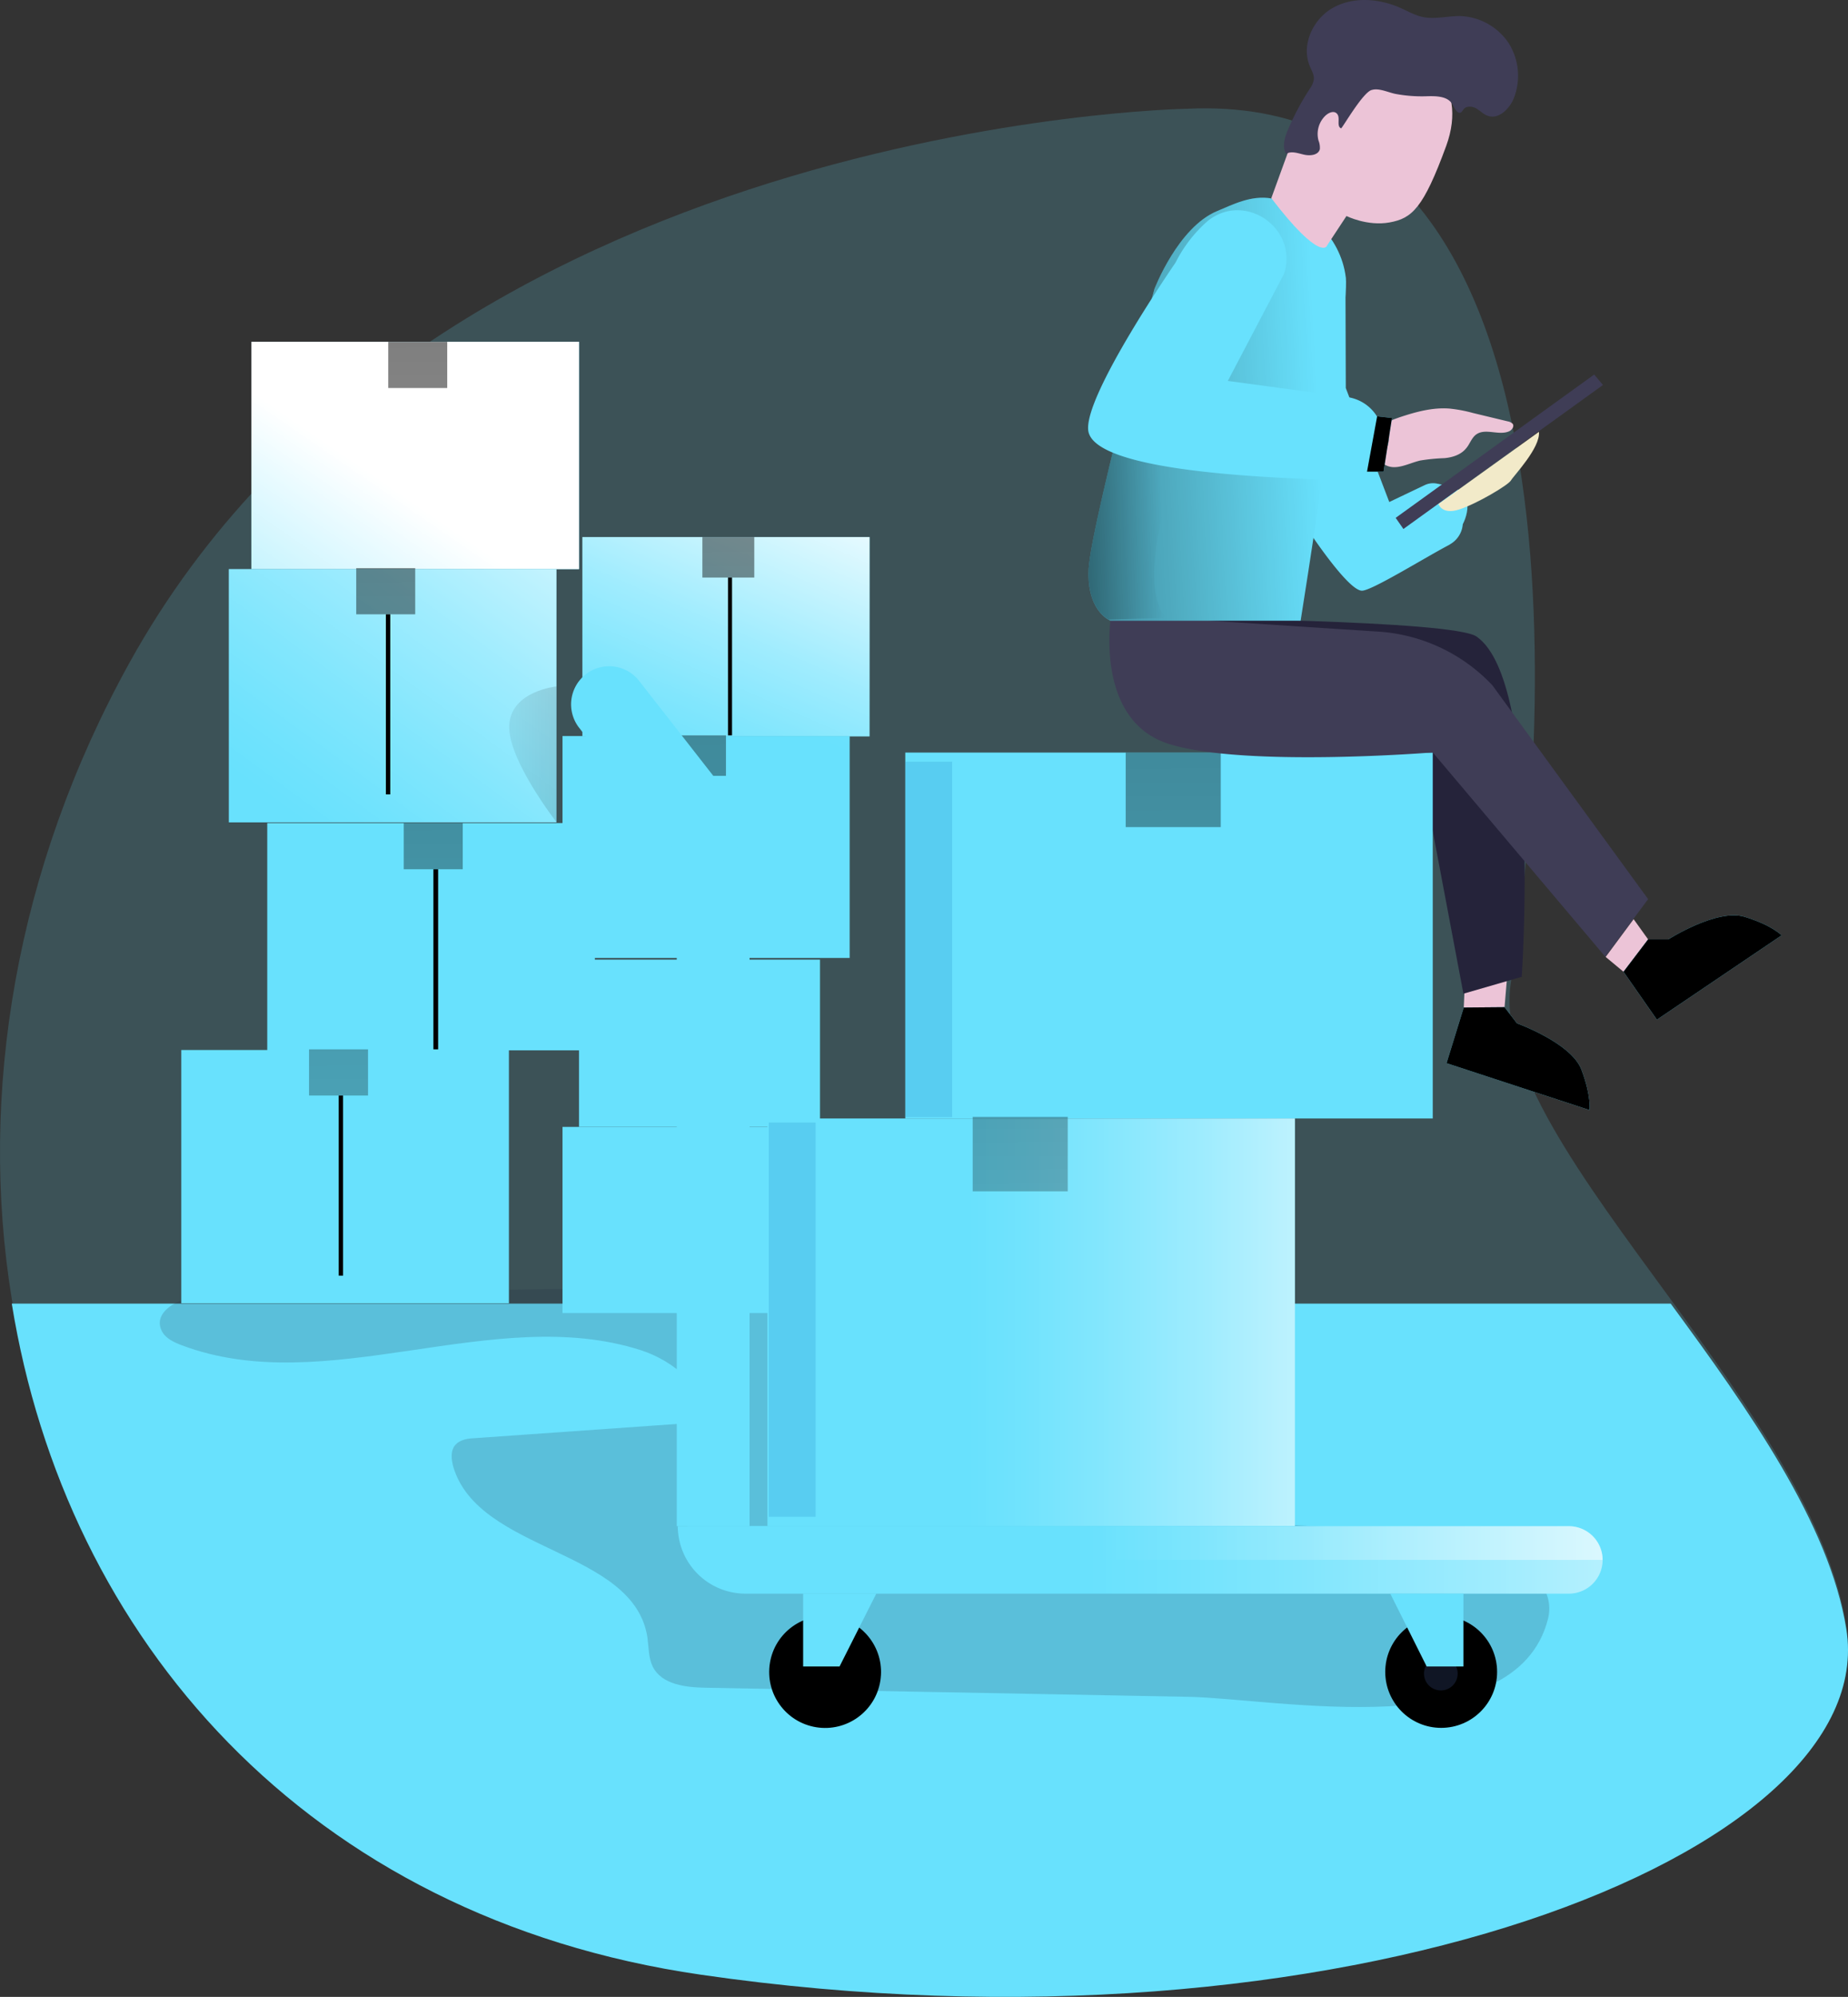 <svg xmlns="http://www.w3.org/2000/svg" xmlns:xlink="http://www.w3.org/1999/xlink" width="742.447" height="801.804" viewBox="0 0 742.447 801.804">
  <rect x="0" y="0" width="742.447" height="801.804" fill="#333333" stroke="none"/>
  <defs>
    <linearGradient id="linear-gradient" x1="0.379" y1="-1.112" x2="1.409" y2="-3.87" gradientUnits="objectBoundingBox">
      <stop offset="0" stop-opacity="0"/>
      <stop offset="0.91" stop-opacity="0.8"/>
      <stop offset="1"/>
    </linearGradient>
    <linearGradient id="linear-gradient-2" x1="3.049" y1="9.552" x2="4.048" y2="9.552" gradientUnits="objectBoundingBox">
      <stop offset="0" stop-color="#ecc4d7"/>
      <stop offset="0.42" stop-color="#efd4d1"/>
      <stop offset="1" stop-color="#f2eac9"/>
    </linearGradient>
    <linearGradient id="linear-gradient-3" x1="-143.568" y1="-201.002" x2="-144.252" y2="-201.929" xlink:href="#linear-gradient-2"/>
    <linearGradient id="linear-gradient-4" x1="2.531" y1="4.113" x2="5.074" y2="4.482" xlink:href="#linear-gradient"/>
    <linearGradient id="linear-gradient-5" x1="1.278" y1="3.543" x2="1.856" y2="4.802" xlink:href="#linear-gradient"/>
    <linearGradient id="linear-gradient-6" x1="4.65" y1="-15.002" x2="5.649" y2="-15.002" gradientUnits="objectBoundingBox">
      <stop offset="0" stop-color="#183866"/>
      <stop offset="1" stop-color="#1a7fc1"/>
    </linearGradient>
    <linearGradient id="linear-gradient-7" x1="6.226" y1="17.128" x2="2.516" y2="19.673" xlink:href="#linear-gradient"/>
    <linearGradient id="linear-gradient-8" x1="75.85" y1="-4.652" x2="57.09" y2="-4.761" gradientUnits="objectBoundingBox">
      <stop offset="0" stop-color="#68e1fd"/>
      <stop offset="1" stop-color="#69b9eb"/>
    </linearGradient>
    <linearGradient id="linear-gradient-9" x1="75.83" y1="-7.166" x2="57.07" y2="-7.275" xlink:href="#linear-gradient-8"/>
    <linearGradient id="linear-gradient-10" x1="0.949" y1="1.666" x2="1.862" y2="0.22" gradientUnits="objectBoundingBox">
      <stop offset="0" stop-color="#fff" stop-opacity="0"/>
      <stop offset="0.09" stop-color="#fff" stop-opacity="0.051"/>
      <stop offset="0.24" stop-color="#fff" stop-opacity="0.169"/>
      <stop offset="0.45" stop-color="#fff" stop-opacity="0.369"/>
      <stop offset="0.69" stop-color="#fff" stop-opacity="0.651"/>
      <stop offset="0.98" stop-color="#fff"/>
    </linearGradient>
    <linearGradient id="linear-gradient-11" x1="0.78" y1="-0.063" x2="1.875" y2="-1.734" xlink:href="#linear-gradient-10"/>
    <linearGradient id="linear-gradient-12" x1="4.597" y1="38.662" x2="4.095" y2="-37.691" xlink:href="#linear-gradient"/>
    <linearGradient id="linear-gradient-13" x1="4.629" y1="33.767" x2="4.128" y2="-42.585" xlink:href="#linear-gradient"/>
    <linearGradient id="linear-gradient-14" x1="51.283" y1="3.494" x2="47.525" y2="7.136" xlink:href="#linear-gradient"/>
    <linearGradient id="linear-gradient-15" x1="65.692" y1="-1.212" x2="47.067" y2="-1.321" xlink:href="#linear-gradient-8"/>
    <linearGradient id="linear-gradient-16" x1="0.709" y1="-0.862" x2="1.471" y2="-2.154" xlink:href="#linear-gradient-10"/>
    <linearGradient id="linear-gradient-17" x1="4.825" y1="-1.578" x2="9.104" y2="-2.77" xlink:href="#linear-gradient-10"/>
    <linearGradient id="linear-gradient-18" x1="0.932" y1="-2.917" x2="1.784" y2="-4.055" xlink:href="#linear-gradient-10"/>
    <linearGradient id="linear-gradient-19" x1="4.147" y1="27.728" x2="3.706" y2="-39.15" xlink:href="#linear-gradient"/>
    <linearGradient id="linear-gradient-20" x1="4.179" y1="22.847" x2="3.738" y2="-44.031" xlink:href="#linear-gradient"/>
    <linearGradient id="linear-gradient-21" x1="44.443" y1="2.787" x2="40.422" y2="6.509" xlink:href="#linear-gradient"/>
    <linearGradient id="linear-gradient-22" x1="46.915" y1="2.874" x2="46.046" y2="6.017" xlink:href="#linear-gradient"/>
    <linearGradient id="linear-gradient-23" x1="0.604" y1="3.281" x2="1.861" y2="2.012" xlink:href="#linear-gradient-10"/>
    <linearGradient id="linear-gradient-24" x1="0.517" y1="1.268" x2="1.831" y2="-0.122" xlink:href="#linear-gradient-10"/>
    <linearGradient id="linear-gradient-25" x1="4.078" y1="38.147" x2="3.637" y2="-28.731" xlink:href="#linear-gradient"/>
    <linearGradient id="linear-gradient-26" x1="4.11" y1="33.255" x2="3.67" y2="-33.623" xlink:href="#linear-gradient"/>
    <linearGradient id="linear-gradient-27" x1="46.338" y1="3.101" x2="48.077" y2="6.771" xlink:href="#linear-gradient"/>
    <linearGradient id="linear-gradient-28" x1="47" y1="2.937" x2="45.269" y2="7.289" xlink:href="#linear-gradient"/>
    <linearGradient id="linear-gradient-29" x1="-1.042" y1="4.262" x2="5.003" y2="4.164" gradientUnits="objectBoundingBox">
      <stop offset="0" stop-opacity="0"/>
      <stop offset="0.84" stop-opacity="0.659"/>
      <stop offset="0.91" stop-opacity="0.8"/>
      <stop offset="1"/>
    </linearGradient>
    <linearGradient id="linear-gradient-30" x1="1.609" y1="2.766" x2="0.64" y2="4.034" xlink:href="#linear-gradient-29"/>
    <linearGradient id="linear-gradient-31" x1="0.694" y1="-0.3" x2="1.297" y2="-1.631" xlink:href="#linear-gradient-10"/>
    <linearGradient id="linear-gradient-32" x1="0.383" y1="-2.491" x2="1.383" y2="-2.491" xlink:href="#linear-gradient-10"/>
    <linearGradient id="linear-gradient-33" x1="2.757" y1="18.051" x2="2.484" y2="-23.407" xlink:href="#linear-gradient"/>
    <linearGradient id="linear-gradient-34" x1="2.79" y1="13.181" x2="2.516" y2="-28.277" xlink:href="#linear-gradient"/>
    <linearGradient id="linear-gradient-35" x1="27.236" y1="1.388" x2="29.795" y2="6.836" xlink:href="#linear-gradient"/>
    <linearGradient id="linear-gradient-36" x1="27.095" y1="1.092" x2="29.654" y2="6.539" xlink:href="#linear-gradient"/>
    <linearGradient id="linear-gradient-37" x1="5.491" y1="-0.753" x2="6.488" y2="-0.753" xlink:href="#linear-gradient-10"/>
    <linearGradient id="linear-gradient-38" x1="2.319" y1="-0.122" x2="3.319" y2="-0.122" xlink:href="#linear-gradient-10"/>
    <linearGradient id="linear-gradient-39" x1="0.432" y1="-24.88" x2="1.432" y2="-24.88" xlink:href="#linear-gradient-10"/>
    <linearGradient id="linear-gradient-40" x1="0.437" y1="-49.261" x2="1.437" y2="-49.261" xlink:href="#linear-gradient-10"/>
    <linearGradient id="linear-gradient-41" x1="2.765" y1="-24.688" x2="3.765" y2="-24.688" xlink:href="#linear-gradient-10"/>
    <linearGradient id="linear-gradient-42" x1="0.48" y1="7.692" x2="0.506" y2="5.224" xlink:href="#linear-gradient"/>
    <linearGradient id="linear-gradient-43" x1="2.287" y1="7.791" x2="2.312" y2="5.323" xlink:href="#linear-gradient"/>
    <linearGradient id="linear-gradient-44" x1="2.608" y1="-24.459" x2="3.604" y2="-24.806" xlink:href="#linear-gradient-10"/>
    <linearGradient id="linear-gradient-46" x1="6.961" y1="-0.491" x2="2.673" y2="-1.061" xlink:href="#linear-gradient-6"/>
    <linearGradient id="linear-gradient-47" x1="7.168" y1="-2.298" x2="2.467" y2="-2.861" xlink:href="#linear-gradient-6"/>
    <linearGradient id="linear-gradient-48" x1="5.671" y1="-8.051" x2="4.899" y2="-8.678" xlink:href="#linear-gradient-2"/>
    <linearGradient id="linear-gradient-49" x1="0.481" y1="6.187" x2="0.328" y2="4.156" xlink:href="#linear-gradient"/>
    <linearGradient id="linear-gradient-50" x1="0.555" y1="6.785" x2="0.417" y2="4.782" xlink:href="#linear-gradient"/>
    <linearGradient id="linear-gradient-51" x1="0.986" y1="1.868" x2="-1.137" y2="2.034" xlink:href="#linear-gradient"/>
    <linearGradient id="linear-gradient-52" x1="0.734" y1="2.217" x2="-1.366" y2="2.354" xlink:href="#linear-gradient"/>
    <linearGradient id="linear-gradient-53" x1="9.09" y1="7.348" x2="10.141" y2="7.348" xlink:href="#linear-gradient-2"/>
    <linearGradient id="linear-gradient-54" x1="0.516" y1="14.445" x2="0.456" y2="16.977" xlink:href="#linear-gradient"/>
    <linearGradient id="linear-gradient-55" x1="9.658" y1="11.266" x2="5.054" y2="11.017" xlink:href="#linear-gradient"/>
    <linearGradient id="linear-gradient-56" x1="1.396" y1="4.062" x2="1.501" y2="3.823" gradientUnits="objectBoundingBox">
      <stop offset="0.09" stop-color="#68e1fd"/>
      <stop offset="0.2" stop-color="#65d5f1"/>
      <stop offset="0.4" stop-color="#5db7d2"/>
      <stop offset="0.66" stop-color="#51859f"/>
      <stop offset="0.97" stop-color="#404059"/>
      <stop offset="0.99" stop-color="#3f3d56"/>
    </linearGradient>
    <linearGradient id="linear-gradient-57" x1="4.697" y1="6.702" x2="3.636" y2="4.935" xlink:href="#linear-gradient-2"/>
  </defs>
  <g id="logistics" transform="translate(0.002 -0.004)">
    <path id="Trazado_478" data-name="Trazado 478" d="M341.65,781.016C182.814,758,86.4,645.47,64.737,511.55c-13.406-82.329,1.49-172.647,47.258-255.383C232.374,38.7,536.64,33.689,536.64,33.689,711.725,25.023,677.2,320.622,667.039,384.4c-5.416,33.717,28.707,78.809,64.049,127.15,31.28,42.789,63.778,88.287,70.549,130.671C816.261,732.268,597.98,818.2,341.65,781.016Z" transform="translate(-60.01 9.993)" fill="#68e1fd" opacity="0.18"/>
    <path id="Trazado_479" data-name="Trazado 479" d="M340.413,657.406C181.577,634.386,85.166,521.86,63.5,387.94H729.987c31.415,42.79,63.778,88.287,70.548,130.671C815.024,608.658,596.744,694.643,340.413,657.406Z" transform="translate(-58.773 135.499)" fill="#68e1fd"/>
    <path id="Trazado_480" data-name="Trazado 480" d="M340.413,657.406C181.577,634.386,85.166,521.86,63.5,387.94H729.987c31.415,42.79,63.778,88.287,70.548,130.671C815.024,608.658,596.744,694.643,340.413,657.406Z" transform="translate(-58.773 135.499)" fill="url(#linear-gradient)"/>
    <path id="Trazado_481" data-name="Trazado 481" d="M326.758,544.1c-7.989-.135-17.6-1.219-21.259-8.4-1.76-3.521-1.625-7.718-2.167-11.781-5.416-35.613-67.7-33.988-78-68.517-.812-2.979-1.219-6.635.948-8.937,1.9-2.031,4.875-2.437,7.583-2.573l90.589-6.364c3.656-13.406-10.7-24.78-23.832-28.978-59.174-18.957-126.337,20.041-184.564-2.031-3.114-1.219-6.364-2.708-7.854-5.687-4.2-8.531,9.208-14.489,18.822-14.624l229.113-3.656c4.875-.135,9.749-.135,14.353,1.354,7.041,2.3,12.458,7.989,17.6,13.406,21.666,23.155,44.144,46.716,72.58,60.934,52.133,26,114.421,16.385,171.7,27.353,16.52,3.25,36.831,14.624,32.769,30.873-13,51.185-109.547,31.957-144.211,31.28Z" transform="translate(-43.223 133.572)" fill="#1d2741" opacity="0.18"/>
    <path id="Trazado_482" data-name="Trazado 482" d="M463.555,83.54l.135,44.55,17.468,45.769,14.218-6.771a7.84,7.84,0,0,1,10.156,3.114l3.792,6.635a10.183,10.183,0,0,1-3.656,13.947h0l-.406.271c-10.291,5.416-31.144,18.416-35.071,18.416-5.958,0-23.291-26.811-23.291-26.811Z" transform="translate(76.988 27.711)" fill="#68e1fd"/>
    <path id="Trazado_483" data-name="Trazado 483" d="M487.893,144.94s-6.364,5.01-3.385,10.427,13.135,5.687,13.135,5.687S505.9,146.294,487.893,144.94Z" transform="translate(90.023 49.453)" fill="#68e1fd"/>
    <path id="Trazado_484" data-name="Trazado 484" d="M497.2,122.564a56.71,56.71,0,0,1,9.343,1.76l14.083,3.385a3.616,3.616,0,0,1,1.9.948c.812,1.083-.406,2.708-1.625,3.114-4.062,1.625-9.208-1.354-12.864,1.083-2.031,1.354-2.708,4.062-4.333,5.823-2.031,2.437-5.416,3.521-8.666,3.791a74.578,74.578,0,0,0-9.614.948c-4.739,1.083-9.75,4.2-14.083,1.76a3.655,3.655,0,0,1-1.083-.948c-.542-.948.135-2.167.677-3.25a16.655,16.655,0,0,0,1.9-9.208c-.135-4.469-.271-4.062,4.2-5.687C483.522,123.919,490.293,122.023,497.2,122.564Z" transform="translate(85.186 41.497)" fill="url(#linear-gradient-2)"/>
    <path id="Trazado_485" data-name="Trazado 485" d="M434.7,292.816l-.406,9.343,16.385-.135,1.083-12.864Z" transform="translate(153.782 102.389)" fill="url(#linear-gradient-3)"/>
    <path id="Trazado_486" data-name="Trazado 486" d="M496.106,300.175l16.385-.135,5.01,6.5s21.8,7.854,25.863,18.551,3.25,16.249,3.25,16.249L489.2,322.518Z" transform="translate(91.966 104.373)" fill="#68e1fd"/>
    <path id="Trazado_487" data-name="Trazado 487" d="M406,184.64s115.234.812,124.712,7.448c26.269,18.28,18.145,136.629,18.145,136.629l-23.426,6.771L506.474,235.012Z" transform="translate(62.505 63.51)" fill="#25233a"/>
    <rect id="Rectángulo_137" data-name="Rectángulo 137" width="96.818" height="67.163" transform="translate(232.621 385.321)" fill="#68e1fd"/>
    <rect id="Rectángulo_138" data-name="Rectángulo 138" width="33.582" height="64.726" transform="translate(238.85 387.352)" fill="url(#linear-gradient-4)"/>
    <rect id="Rectángulo_139" data-name="Rectángulo 139" width="96.818" height="74.746" transform="translate(225.986 452.484)" fill="#68e1fd"/>
    <rect id="Rectángulo_140" data-name="Rectángulo 140" width="96.818" height="74.746" transform="translate(225.986 452.484)" fill="url(#linear-gradient-5)"/>
    <rect id="Rectángulo_141" data-name="Rectángulo 141" width="17.468" height="13.676" transform="translate(273.109 385.321)" fill="url(#linear-gradient-6)"/>
    <rect id="Rectángulo_142" data-name="Rectángulo 142" width="17.468" height="13.676" transform="translate(263.63 452.213)" fill="url(#linear-gradient-7)"/>
    <rect id="Rectángulo_143" data-name="Rectángulo 143" width="1.354" height="53.216" transform="translate(281.775 398.997)" fill="url(#linear-gradient-8)"/>
    <rect id="Rectángulo_144" data-name="Rectángulo 144" width="1.354" height="53.216" transform="translate(272.432 465.889)" fill="url(#linear-gradient-9)"/>
    <rect id="Rectángulo_145" data-name="Rectángulo 145" width="115.369" height="80.027" transform="translate(233.975 215.652)" fill="#68e1fd"/>
    <rect id="Rectángulo_146" data-name="Rectángulo 146" width="115.369" height="80.027" transform="translate(233.975 215.652)" fill="url(#linear-gradient-10)"/>
    <rect id="Rectángulo_147" data-name="Rectángulo 147" width="115.369" height="89.1" transform="translate(225.986 295.544)" fill="#68e1fd"/>
    <rect id="Rectángulo_148" data-name="Rectángulo 148" width="115.369" height="89.1" transform="translate(225.986 295.544)" fill="url(#linear-gradient-11)"/>
    <rect id="Rectángulo_149" data-name="Rectángulo 149" width="20.853" height="16.249" transform="translate(282.181 215.652)" fill="url(#linear-gradient-12)"/>
    <rect id="Rectángulo_150" data-name="Rectángulo 150" width="20.853" height="16.249" transform="translate(270.807 295.273)" fill="url(#linear-gradient-13)"/>
    <rect id="Rectángulo_151" data-name="Rectángulo 151" width="1.625" height="63.372" transform="translate(292.472 231.901)" fill="url(#linear-gradient-14)"/>
    <rect id="Rectángulo_152" data-name="Rectángulo 152" width="1.625" height="63.372" transform="translate(281.369 311.522)" fill="url(#linear-gradient-15)"/>
    <rect id="Rectángulo_153" data-name="Rectángulo 153" width="131.618" height="91.266" transform="translate(107.367 330.48)" fill="#68e1fd"/>
    <path id="Trazado_488" data-name="Trazado 488" d="M210.773,298.224v36.967H79.29V244.06H197.909v54.164Z" transform="translate(28.077 86.42)" fill="url(#linear-gradient-16)"/>
    <rect id="Rectángulo_154" data-name="Rectángulo 154" width="12.864" height="54.299" transform="translate(225.986 330.48)" fill="url(#linear-gradient-17)"/>
    <rect id="Rectángulo_155" data-name="Rectángulo 155" width="131.618" height="101.693" transform="translate(72.838 421.61)" fill="#68e1fd"/>
    <rect id="Rectángulo_156" data-name="Rectángulo 156" width="131.618" height="101.693" transform="translate(72.838 421.61)" fill="url(#linear-gradient-18)"/>
    <rect id="Rectángulo_157" data-name="Rectángulo 157" width="23.697" height="18.551" transform="translate(162.208 330.48)" fill="url(#linear-gradient-19)"/>
    <rect id="Rectángulo_158" data-name="Rectángulo 158" width="23.697" height="18.551" transform="translate(124.158 421.34)" fill="url(#linear-gradient-20)"/>
    <rect id="Rectángulo_159" data-name="Rectángulo 159" width="1.896" height="72.309" transform="translate(174.124 349.031)" fill="url(#linear-gradient-21)"/>
    <rect id="Rectángulo_160" data-name="Rectángulo 160" width="1.76" height="72.309" transform="translate(136.074 439.891)" fill="url(#linear-gradient-22)"/>
    <rect id="Rectángulo_161" data-name="Rectángulo 161" width="131.618" height="91.266" transform="translate(101.003 137.25)" fill="#68e1fd"/>
    <rect id="Rectángulo_162" data-name="Rectángulo 162" width="131.618" height="91.266" transform="translate(101.003 137.25)" fill="url(#linear-gradient-23)"/>
    <rect id="Rectángulo_163" data-name="Rectángulo 163" width="131.618" height="101.693" transform="translate(91.931 228.516)" fill="#68e1fd"/>
    <rect id="Rectángulo_164" data-name="Rectángulo 164" width="131.618" height="101.693" transform="translate(91.931 228.516)" fill="url(#linear-gradient-24)"/>
    <rect id="Rectángulo_165" data-name="Rectángulo 165" width="23.697" height="18.551" transform="translate(155.979 137.25)" fill="url(#linear-gradient-25)"/>
    <rect id="Rectángulo_166" data-name="Rectángulo 166" width="23.697" height="18.551" transform="translate(143.115 228.11)" fill="url(#linear-gradient-26)"/>
    <rect id="Rectángulo_167" data-name="Rectángulo 167" width="1.76" height="72.309" transform="translate(167.895 155.801)" fill="url(#linear-gradient-27)"/>
    <rect id="Rectángulo_168" data-name="Rectángulo 168" width="1.76" height="72.309" transform="translate(155.031 246.661)" fill="url(#linear-gradient-28)"/>
    <path id="Trazado_489" data-name="Trazado 489" d="M230.064,204.94v54.435s-19.77-25.322-18.957-39S230.064,204.94,230.064,204.94Z" transform="translate(-6.515 70.699)" opacity="0.46" fill="url(#linear-gradient-29)"/>
    <path id="Trazado_490" data-name="Trazado 490" d="M249.219,275.9l-.948,34.259H166.89v-89.1h7.989v-10.7l12.051,10.7,35.342,31.009,1.49,1.49Z" transform="translate(59.096 74.487)" fill="url(#linear-gradient-30)"/>
    <rect id="Rectángulo_169" data-name="Rectángulo 169" width="211.916" height="146.92" transform="translate(363.698 302.179)" fill="#68e1fd"/>
    <rect id="Rectángulo_170" data-name="Rectángulo 170" width="211.916" height="146.92" transform="translate(363.698 302.179)" fill="url(#linear-gradient-31)"/>
    <rect id="Rectángulo_171" data-name="Rectángulo 171" width="211.916" height="163.71" transform="translate(308.315 449.099)" fill="#68e1fd"/>
    <rect id="Rectángulo_172" data-name="Rectángulo 172" width="211.916" height="163.71" transform="translate(308.315 449.099)" fill="url(#linear-gradient-32)"/>
    <rect id="Rectángulo_173" data-name="Rectángulo 173" width="38.186" height="29.926" transform="translate(452.256 302.179)" fill="url(#linear-gradient-33)"/>
    <rect id="Rectángulo_174" data-name="Rectángulo 174" width="38.186" height="29.926" transform="translate(390.78 448.422)" fill="url(#linear-gradient-34)"/>
    <rect id="Rectángulo_175" data-name="Rectángulo 175" width="2.979" height="116.452" transform="translate(471.349 331.969)" fill="url(#linear-gradient-35)"/>
    <rect id="Rectángulo_176" data-name="Rectángulo 176" width="2.979" height="116.452" transform="translate(410.144 478.347)" fill="url(#linear-gradient-36)"/>
    <path id="Trazado_491" data-name="Trazado 491" d="M289.913,530.567H260.8V252.029a14.529,14.529,0,0,1,14.624-14.489h0a14.705,14.705,0,0,1,14.624,14.489V530.567Z" transform="translate(11.09 82.242)" fill="#68e1fd"/>
    <path id="Trazado_492" data-name="Trazado 492" d="M292.754,275.852h0a15.288,15.288,0,0,1-21.395-2.708l-38.727-49.56a15.288,15.288,0,0,1,2.708-21.395h0a15.261,15.261,0,0,1,21.395,2.573h0l38.727,49.56a15.22,15.22,0,0,1-2.708,21.53Z" transform="translate(-0.011 68.575)" fill="#68e1fd"/>
    <path id="Trazado_493" data-name="Trazado 493" d="M632.665,467.481h0a13.541,13.541,0,0,1-13.541,13.541H288.317A27.19,27.19,0,0,1,261.1,453.94H618.988a13.541,13.541,0,0,1,13.676,13.541Z" transform="translate(11.196 158.869)" fill="#68e1fd"/>
    <path id="Trazado_494" data-name="Trazado 494" d="M631.708,467.481H287.361A27.177,27.177,0,0,1,263.8,453.94H618.032A13.609,13.609,0,0,1,631.708,467.481Z" transform="translate(12.152 158.869)" fill="#68e1fd"/>
    <path id="Trazado_495" data-name="Trazado 495" d="M289.913,530.567H260.8V252.029a14.529,14.529,0,0,1,14.624-14.489h0a14.705,14.705,0,0,1,14.624,14.489V530.567Z" transform="translate(11.09 82.242)" fill="url(#linear-gradient-37)"/>
    <path id="Trazado_496" data-name="Trazado 496" d="M292.754,275.852h0a15.288,15.288,0,0,1-21.395-2.708l-38.727-49.56a15.288,15.288,0,0,1,2.708-21.395h0a15.261,15.261,0,0,1,21.395,2.573h0l38.727,49.56a15.22,15.22,0,0,1-2.708,21.53Z" transform="translate(-0.011 68.575)" fill="url(#linear-gradient-38)"/>
    <path id="Trazado_497" data-name="Trazado 497" d="M632.665,467.481h0a13.541,13.541,0,0,1-13.541,13.541H288.317A27.19,27.19,0,0,1,261.1,453.94H618.988a13.541,13.541,0,0,1,13.676,13.541Z" transform="translate(11.196 158.869)" fill="url(#linear-gradient-39)"/>
    <path id="Trazado_498" data-name="Trazado 498" d="M631.708,467.481H287.361A27.177,27.177,0,0,1,263.8,453.94H618.032A13.609,13.609,0,0,1,631.708,467.481Z" transform="translate(12.152 158.869)" fill="url(#linear-gradient-40)"/>
    <circle id="Elipse_83" data-name="Elipse 83" cx="22.478" cy="22.478" r="22.478" transform="translate(299.687 671.333) rotate(-45)" fill="#68e1fd"/>
    <circle id="Elipse_84" data-name="Elipse 84" cx="6.77" cy="6.77" r="6.77" transform="translate(324.835 665.213)" fill="#1d2741" opacity="0.57"/>
    <path id="Trazado_499" data-name="Trazado 499" d="M252.914,501.809H238.29V472.56h29.384Z" transform="translate(84.379 167.331)" fill="url(#linear-gradient-41)"/>
    <circle id="Elipse_85" data-name="Elipse 85" cx="22.478" cy="22.478" r="22.478" transform="translate(556.522 648.828)" fill="#68e1fd"/>
    <circle id="Elipse_86" data-name="Elipse 86" cx="22.478" cy="22.478" r="22.478" transform="translate(305.702 689.926) rotate(-80.78)" fill="url(#linear-gradient-42)"/>
    <circle id="Elipse_87" data-name="Elipse 87" cx="22.478" cy="22.478" r="22.478" transform="translate(556.522 648.828)" fill="url(#linear-gradient-43)"/>
    <path id="Trazado_500" data-name="Trazado 500" d="M482.5,499.41a6.77,6.77,0,1,0,6.771-6.77,6.77,6.77,0,0,0-6.771,6.77Z" transform="translate(89.594 172.573)" fill="#1d2741" opacity="0.57"/>
    <path id="Trazado_501" data-name="Trazado 501" d="M427.114,501.809h14.76V472.56H412.49Z" transform="translate(146.063 167.331)" fill="#68e1fd"/>
    <path id="Trazado_502" data-name="Trazado 502" d="M252.914,501.809H238.29V472.56h29.384Z" transform="translate(84.379 167.331)" fill="#68e1fd"/>
    <path id="Trazado_503" data-name="Trazado 503" d="M252.914,501.809H238.29V472.56h29.384Z" transform="translate(84.379 167.331)" fill="url(#linear-gradient-44)"/>
    <path id="Trazado_504" data-name="Trazado 504" d="M427.114,501.809h14.76V472.56H412.49Z" transform="translate(146.063 167.331)" fill="url(#linear-gradient-41)"/>
    <rect id="Rectángulo_177" data-name="Rectángulo 177" width="18.822" height="142.722" transform="translate(363.698 305.835)" opacity="0.2" fill="url(#linear-gradient-46)"/>
    <rect id="Rectángulo_178" data-name="Rectángulo 178" width="18.822" height="158.294" transform="translate(308.857 450.724)" opacity="0.2" fill="url(#linear-gradient-47)"/>
    <path id="Trazado_505" data-name="Trazado 505" d="M389.892,183.54s-7.177,42.6,23.29,52.079S519.073,239,519.073,239l69.33,82.058,17.2-23.155-62.559-85.85a69.059,69.059,0,0,0-45.362-21.53Z" transform="translate(56.541 63.121)" fill="#3f3d56"/>
    <path id="Trazado_506" data-name="Trazado 506" d="M476.39,287.726l7.177,5.958,9.885-13-5.823-8.125Z" transform="translate(168.69 96.511)" fill="url(#linear-gradient-48)"/>
    <path id="Trazado_507" data-name="Trazado 507" d="M541.7,295.464l9.885-13h8.125s19.5-12.458,30.6-9.072,14.9,7.448,14.9,7.448l-50.1,33.852Z" transform="translate(110.556 94.731)" fill="#68e1fd"/>
    <path id="Trazado_508" data-name="Trazado 508" d="M496.106,300.175l16.385-.135,5.01,6.5s21.8,7.854,25.863,18.551,3.25,16.249,3.25,16.249L489.2,322.518Z" transform="translate(91.966 104.373)" fill="url(#linear-gradient-49)"/>
    <path id="Trazado_509" data-name="Trazado 509" d="M541.7,295.464l9.885-13h8.125s19.5-12.458,30.6-9.072,14.9,7.448,14.9,7.448l-50.1,33.852Z" transform="translate(110.556 94.731)" fill="url(#linear-gradient-50)"/>
    <path id="Trazado_510" data-name="Trazado 510" d="M468.186,229.857H391.815L391,229.45c-2.437-1.354-8.666-6.5-7.989-20.311.542-10.02,9.479-46.716,16.791-75.423,5.146-20.447,9.614-36.967,9.614-36.967S418.9,71.833,434.74,65.334c5.958-2.437,13.541-6.5,21.8-5.01,13.676,2.708,27.759,15.03,29.79,31.686C487.956,105.957,468.186,229.857,468.186,229.857Z" transform="translate(54.348 19.377)" fill="#68e1fd"/>
    <path id="Trazado_511" data-name="Trazado 511" d="M468.186,229.857H391.815L391,229.45c-2.437-1.354-8.666-6.5-7.989-20.311.542-10.02,9.479-46.716,16.791-75.423,5.146-20.447,9.614-36.967,9.614-36.967S418.9,71.833,434.74,65.334c5.958-2.437,13.541-6.5,21.8-5.01,13.676,2.708,27.759,15.03,29.79,31.686C487.956,105.957,468.186,229.857,468.186,229.857Z" transform="translate(54.348 19.377)" fill="url(#linear-gradient-51)"/>
    <path id="Trazado_512" data-name="Trazado 512" d="M418.491,159.992s-17.332,45.769-4.333,60.393L391,221.062c-2.437-1.354-8.666-6.5-7.989-20.311.542-10.02,9.479-46.716,16.791-75.423l30.6-41.787Z" transform="translate(54.348 27.711)" fill="url(#linear-gradient-52)"/>
    <path id="Trazado_513" data-name="Trazado 513" d="M437.2,75.9l8.125-22.343S454.8,17.676,476.6,15.78s40.081,13.947,30.873,39.133-13.812,29.113-22.749,30.738S467.4,83.079,467.4,83.079l-7.854,11.916C459.678,94.995,457.105,101.9,437.2,75.9Z" transform="translate(73.553 3.663)" fill="url(#linear-gradient-53)"/>
    <path id="Trazado_514" data-name="Trazado 514" d="M417.992,84.734s-37.1,53.622-35.071,67.569c2.437,16.385,72.58,18.957,101.287,19.77a16.479,16.479,0,0,0,16.52-11.916v-.135A16.71,16.71,0,0,0,489.489,139.3h0a15.752,15.752,0,0,0-2.437-.542l-48.07-6.5L461.594,89.2c5.823-18.28-15.843-33.175-30.738-21.124a55.031,55.031,0,0,0-12.864,16.655Z" transform="translate(54.304 20.694)" fill="#68e1fd"/>
    <path id="Trazado_515" data-name="Trazado 515" d="M415.61,124.137l-5.958-.677-4.062,22.207h6.635Z" transform="translate(143.619 43.715)" fill="#68e1fd"/>
    <path id="Trazado_516" data-name="Trazado 516" d="M487.893,144.94s-6.364,5.01-3.385,10.427,13.135,5.687,13.135,5.687S505.9,146.294,487.893,144.94Z" transform="translate(90.023 49.453)" fill="url(#linear-gradient-54)"/>
    <path id="Trazado_517" data-name="Trazado 517" d="M415.61,124.137l-5.958-.677-4.062,22.207h6.635Z" transform="translate(143.619 43.715)" fill="url(#linear-gradient-55)"/>
    <path id="Trazado_518" data-name="Trazado 518" d="M463.9,52.915c-1.9-.812-.271-4.062-1.49-5.687s-3.385-.677-4.739.542a10.2,10.2,0,0,0-2.844,10.02,7.705,7.705,0,0,1,.542,3.521c-.677,2.437-3.927,2.708-6.364,2.167s-5.146-1.625-7.177-.271c-1.76-2.979-.542-6.77.813-9.885a103.8,103.8,0,0,1,8.666-16.249,8.938,8.938,0,0,0,1.625-3.656c.271-2.031-.948-3.791-1.625-5.552-3.521-8.531,1.354-18.957,9.479-23.426s18.28-3.656,26.676,0c3.114,1.354,6.094,3.114,9.343,3.791,4.875.948,9.885-.406,14.9-.406a24.523,24.523,0,0,1,19.5,10.833A24.631,24.631,0,0,1,533.231,41c-1.76,4.2-6.093,8.4-10.291,6.906-1.76-.542-3.114-2.031-4.739-2.979s-4.062-1.083-5.146.406a7.507,7.507,0,0,1-.813,1.083c-1.489,1.083-2.708-1.49-3.521-2.979-1.9-3.656-7.041-3.521-11.1-3.385a57.644,57.644,0,0,1-11.781-.948c-2.844-.542-6.635-2.437-9.479-1.625C472.838,38.02,464.307,53.051,463.9,52.915Z" transform="translate(74.882 -1.38)" fill="#3f3d56"/>
    <path id="Trazado_519" data-name="Trazado 519" d="M493.846,111.06l3.521,4.2L417.2,173.078l-3.114-4.469Z" transform="translate(146.629 39.325)" fill="url(#linear-gradient-56)"/>
    <path id="Trazado_520" data-name="Trazado 520" d="M486.8,158.418s1.354,4.469,8.4,2.167,19.634-9.749,20.718-11.645,11.916-13.135,11.239-19.5Z" transform="translate(91.116 43.964)" fill="url(#linear-gradient-57)"/>
  </g>
</svg>
